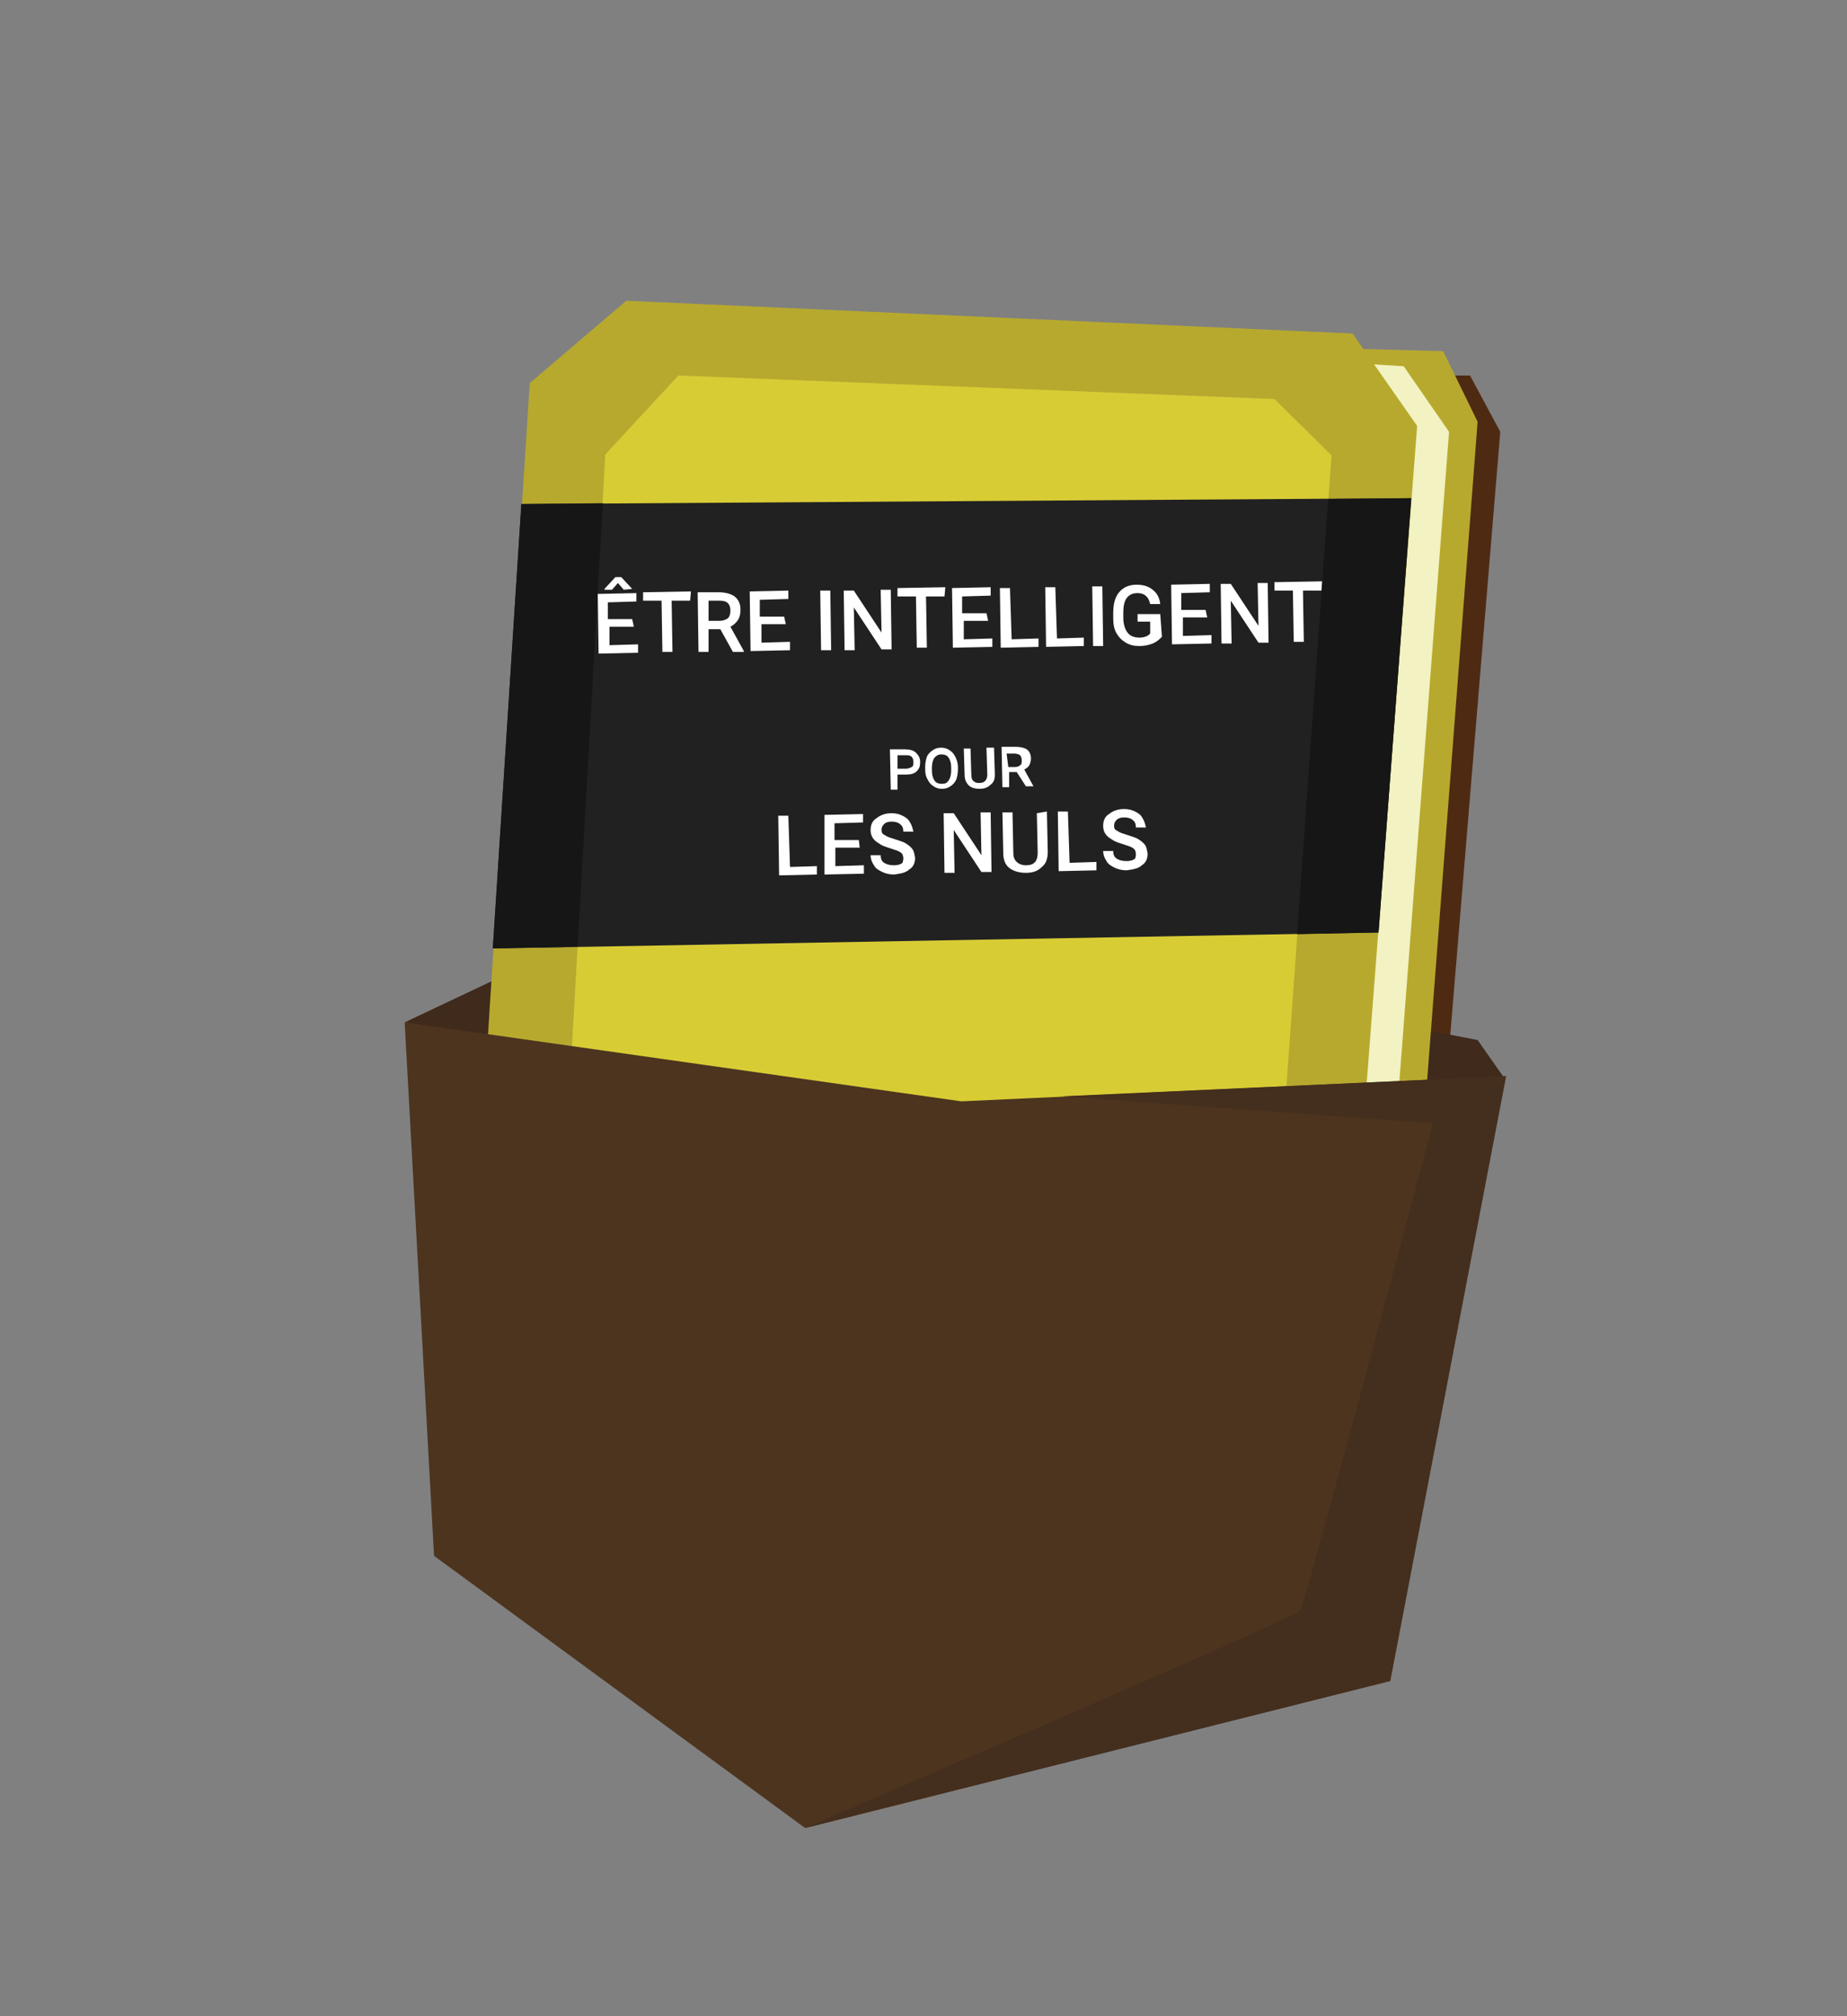 <?xml version="1.0" encoding="utf-8"?>
<!-- Generator: Adobe Illustrator 22.1.0, SVG Export Plug-In . SVG Version: 6.00 Build 0)  -->
<svg version="1.1" id="Layer_2_1_" xmlns="http://www.w3.org/2000/svg" xmlns:xlink="http://www.w3.org/1999/xlink" x="0px" y="0px"
	 viewBox="0 0 220 240" style="enable-background:new 0 0 220 240;" xml:space="preserve">
<rect x="0" y="0" width="220" height="240" fill="#808080" stroke="none"/>
<style type="text/css">
	.st0{fill:#4F2A12;}
	.st1{fill:#3F2A1B;}
	.st2{fill:#B7A92E;}
	.st3{fill:#F2F2C2;}
	.st4{fill:#D8CC35;}
	.st5{fill:#212121;}
	.st6{fill:#FFFFFF;}
	.st7{fill:#161616;}
	.st8{fill:#4C341F;}
	.st9{fill:#442E1D;}
</style>
<polygon class="st0" points="171.4,139.4 178.7,51.4 175.1,44.7 161.5,44.7 158.6,139.9 "/>
<polyline class="st1" points="48.2,121.7 61.1,115.6 72.1,116 66.9,125.5 48.2,121.7 "/>
<polygon class="st1" points="176,123.8 170.3,122.7 167.8,130.1 179.3,128.5 "/>
<g>
	<g>
		<g>
			<polygon class="st2" points="65.3,121.9 69.7,52.9 81.5,39.4 171.9,41.8 176,50.2 167.1,166.3 			"/>
			<polygon class="st3" points="62.1,120.5 66.5,51.5 78.3,38 167.2,43.6 172.6,51.4 163.8,166.4 			"/>
			<polygon class="st2" points="55.3,167.2 63.1,45.6 74.6,35.8 161.1,39.7 168.8,50.7 159.9,166.5 			"/>
		</g>
		<polygon class="st4" points="66.9,146.4 72.1,54.1 80.8,44.7 151.8,47.5 158.6,54.2 151.7,150.7 		"/>
	</g>
	<polygon class="st5" points="62.1,60 168.1,59.3 164.2,111 58.7,112.9 	"/>
	<g>
		<path class="st6" d="M75.5,74.6l-2.9,0l0,2.2l3.4-0.1l0,1l-4.7,0.1l-0.1-7.1l4.6-0.1l0,1l-3.4,0.1l0,2l2.9,0L75.5,74.6z
			 M75.3,70.1L75.3,70.1l-1,0.1l-0.7-0.8l-0.7,0.8l-0.9,0l0-0.1l1.3-1.4l0.7,0L75.3,70.1z"/>
		<path class="st6" d="M82.2,71.5l-2.2,0l0.1,6.1l-1.2,0l-0.1-6.1l-2.2,0l0-1l5.7-0.1L82.2,71.5z"/>
		<path class="st6" d="M85.8,74.9l-1.4,0l0,2.7l-1.2,0l-0.1-7.1l2.5,0c0.8,0,1.5,0.2,1.9,0.5c0.5,0.4,0.7,0.9,0.7,1.6
			c0,0.5-0.1,0.9-0.3,1.2c-0.2,0.3-0.5,0.6-0.9,0.8l1.6,2.9l0,0.1l-1.3,0L85.8,74.9z M84.4,73.9l1.3,0c0.4,0,0.7-0.1,1-0.3
			c0.2-0.2,0.3-0.5,0.3-0.9c0-0.4-0.1-0.7-0.3-0.9c-0.2-0.2-0.5-0.3-1-0.3l-1.3,0L84.4,73.9z"/>
		<path class="st6" d="M93.6,74.3l-2.9,0l0,2.2l3.4-0.1l0,1l-4.7,0.1l-0.1-7.1l4.6-0.1l0,1l-3.4,0.1l0,2l2.9,0L93.6,74.3z"/>
		<path class="st6" d="M99,77.4l-1.2,0l-0.1-7.1l1.2,0L99,77.4z"/>
		<path class="st6" d="M106.2,77.3l-1.2,0l-3.3-5l0.1,5.1l-1.2,0l-0.1-7.1l1.2,0l3.3,5l-0.1-5.1l1.2,0L106.2,77.3z"/>
		<path class="st6" d="M112.5,71l-2.2,0l0.1,6.1l-1.2,0l-0.1-6.1l-2.2,0l0-1l5.7-0.1L112.5,71z"/>
		<path class="st6" d="M117.7,73.9l-2.9,0l0,2.2l3.4-0.1l0,1l-4.7,0.1l-0.1-7.1l4.6-0.1l0,1l-3.4,0.1l0,2l2.9,0L117.7,73.9z"/>
		<path class="st6" d="M120.5,76.1l3.2-0.1l0,1l-4.5,0.1l-0.1-7.1l1.2,0L120.5,76.1z"/>
		<path class="st6" d="M125.9,76l3.2-0.1l0,1l-4.5,0.1l-0.1-7.1l1.2,0L125.9,76z"/>
		<path class="st6" d="M131.4,76.9l-1.2,0l-0.1-7.1l1.2,0L131.4,76.9z"/>
		<path class="st6" d="M138.4,75.8c-0.3,0.3-0.6,0.6-1.1,0.8c-0.5,0.2-1,0.3-1.6,0.3c-0.6,0-1.1-0.1-1.6-0.4
			c-0.5-0.3-0.8-0.6-1.1-1.1c-0.3-0.5-0.4-1.1-0.4-1.8l0-0.6c0-1.1,0.2-1.9,0.7-2.5c0.5-0.6,1.2-0.9,2.1-0.9c0.8,0,1.4,0.2,1.9,0.6
			c0.5,0.4,0.8,0.9,0.9,1.7l-1.2,0c-0.2-0.9-0.7-1.3-1.5-1.3c-0.6,0-1,0.2-1.3,0.6c-0.3,0.4-0.4,1-0.4,1.8l0,0.5
			c0,0.8,0.2,1.4,0.5,1.8c0.3,0.4,0.8,0.6,1.4,0.6c0.6,0,1.1-0.2,1.3-0.5l0-1.4l-1.5,0l0-0.9l2.7,0L138.4,75.8z"/>
		<path class="st6" d="M143.8,73.5l-2.9,0l0,2.2l3.4-0.1l0,1l-4.7,0.1l-0.1-7.1l4.6-0.1l0,1l-3.4,0.1l0,2l2.9,0L143.8,73.5z"/>
		<path class="st6" d="M151.1,76.5l-1.2,0l-3.3-5l0.1,5.1l-1.2,0l-0.1-7.1l1.2,0l3.3,5l-0.1-5.1l1.2,0L151.1,76.5z"/>
		<path class="st6" d="M157.4,70.3l-2.2,0l0.1,6.1l-1.2,0l-0.1-6.1l-2.2,0l0-1l5.7-0.1L157.4,70.3z"/>
		<path class="st6" d="M106.9,92.2l0,1.8l-0.8,0l-0.1-4.8l1.8,0c0.5,0,1,0.1,1.3,0.4c0.3,0.3,0.5,0.6,0.5,1.1c0,0.5-0.1,0.8-0.4,1.1
			c-0.3,0.3-0.7,0.4-1.3,0.4L106.9,92.2z M106.9,91.5l1,0c0.3,0,0.5-0.1,0.7-0.2c0.2-0.1,0.2-0.3,0.2-0.6c0-0.3-0.1-0.5-0.2-0.6
			c-0.2-0.2-0.4-0.2-0.7-0.2l-1,0L106.9,91.5z"/>
		<path class="st6" d="M114.1,91.6c0,0.5-0.1,0.9-0.2,1.2c-0.2,0.4-0.4,0.6-0.7,0.8c-0.3,0.2-0.6,0.3-1,0.3c-0.4,0-0.7-0.1-1-0.3
			c-0.3-0.2-0.5-0.4-0.7-0.8c-0.2-0.3-0.3-0.7-0.3-1.2l0-0.3c0-0.5,0.1-0.9,0.2-1.2s0.4-0.6,0.7-0.8s0.6-0.3,1-0.3s0.7,0.1,1,0.3
			c0.3,0.2,0.5,0.4,0.7,0.8s0.3,0.8,0.3,1.2L114.1,91.6z M113.3,91.4c0-0.5-0.1-0.9-0.3-1.2c-0.2-0.3-0.5-0.4-0.9-0.4
			c-0.4,0-0.6,0.2-0.8,0.4c-0.2,0.3-0.3,0.7-0.3,1.2l0,0.3c0,0.5,0.1,0.9,0.3,1.2s0.5,0.4,0.9,0.4c0.4,0,0.6-0.1,0.8-0.4
			c0.2-0.3,0.3-0.7,0.3-1.2L113.3,91.4z"/>
		<path class="st6" d="M118.4,89l0.1,3.2c0,0.5-0.1,0.9-0.5,1.2c-0.3,0.3-0.7,0.5-1.3,0.5c-0.5,0-1-0.1-1.3-0.4
			c-0.3-0.3-0.5-0.7-0.5-1.2l-0.1-3.2l0.8,0l0.1,3.2c0,0.3,0.1,0.6,0.3,0.7c0.2,0.2,0.4,0.2,0.7,0.2c0.6,0,0.9-0.4,0.9-1l-0.1-3.2
			L118.4,89z"/>
		<path class="st6" d="M121.1,91.9l-0.9,0l0,1.8l-0.8,0l-0.1-4.8l1.7,0c0.5,0,1,0.1,1.3,0.3c0.3,0.2,0.5,0.6,0.5,1.1
			c0,0.3-0.1,0.6-0.2,0.8c-0.1,0.2-0.4,0.4-0.6,0.5l1.1,2l0,0l-0.9,0L121.1,91.9z M120.1,91.3l0.8,0c0.3,0,0.5-0.1,0.6-0.2
			c0.2-0.1,0.2-0.3,0.2-0.6c0-0.3-0.1-0.5-0.2-0.6c-0.1-0.1-0.4-0.2-0.7-0.2l-0.9,0L120.1,91.3z"/>
		<path class="st6" d="M94.1,103.2l3.2-0.1l0,1l-4.5,0.1l-0.1-7.1l1.2,0L94.1,103.2z"/>
		<path class="st6" d="M102.4,100.9l-2.9,0l0,2.2l3.4-0.1l0,1l-4.7,0.1L98.2,97l4.6-0.1l0,1L99.4,98l0,2l2.9,0L102.4,100.9z"/>
		<path class="st6" d="M107.6,102.2c0-0.3-0.1-0.6-0.3-0.7c-0.2-0.2-0.6-0.3-1.2-0.5c-0.6-0.2-1-0.3-1.4-0.6c-0.7-0.4-1-0.9-1-1.6
			c0-0.6,0.2-1.1,0.7-1.4c0.5-0.4,1.1-0.6,1.8-0.6c0.5,0,0.9,0.1,1.3,0.3c0.4,0.2,0.7,0.4,0.9,0.8c0.2,0.3,0.3,0.7,0.4,1.1l-1.2,0
			c0-0.4-0.1-0.7-0.4-0.9c-0.2-0.2-0.6-0.3-1-0.3c-0.4,0-0.7,0.1-0.9,0.3c-0.2,0.2-0.3,0.4-0.3,0.7c0,0.3,0.1,0.5,0.4,0.6
			c0.2,0.2,0.6,0.3,1.2,0.5c0.6,0.2,1,0.3,1.3,0.5c0.3,0.2,0.6,0.4,0.8,0.7c0.2,0.3,0.2,0.6,0.3,1c0,0.6-0.2,1.1-0.7,1.4
			c-0.4,0.4-1.1,0.5-1.8,0.6c-0.5,0-1-0.1-1.4-0.3c-0.4-0.2-0.8-0.4-1-0.8c-0.2-0.3-0.4-0.7-0.4-1.2l1.2,0c0,0.4,0.1,0.7,0.4,0.9
			c0.3,0.2,0.7,0.3,1.2,0.3c0.4,0,0.8-0.1,1-0.3C107.5,102.7,107.6,102.4,107.6,102.2z"/>
		<path class="st6" d="M118.1,103.8l-1.2,0l-3.3-5l0.1,5.1l-1.2,0l-0.1-7.1l1.2,0l3.3,5l-0.1-5.1l1.2,0L118.1,103.8z"/>
		<path class="st6" d="M124.7,96.6l0.1,4.8c0,0.8-0.2,1.4-0.7,1.8c-0.5,0.5-1.1,0.7-1.9,0.7c-0.8,0-1.5-0.2-2-0.6
			c-0.5-0.4-0.7-1-0.7-1.8l-0.1-4.8l1.2,0l0.1,4.8c0,0.5,0.1,0.8,0.4,1.1c0.2,0.2,0.6,0.4,1.1,0.4c1,0,1.4-0.5,1.4-1.5l-0.1-4.7
			L124.7,96.6z"/>
		<path class="st6" d="M127.4,102.7l3.2-0.1l0,1l-4.5,0.1l-0.1-7.1l1.2,0L127.4,102.7z"/>
		<path class="st6" d="M135.3,101.7c0-0.3-0.1-0.6-0.3-0.7c-0.2-0.2-0.6-0.3-1.2-0.5c-0.6-0.2-1-0.3-1.4-0.6c-0.7-0.4-1-0.9-1-1.6
			c0-0.6,0.2-1.1,0.7-1.4c0.5-0.4,1.1-0.6,1.8-0.6c0.5,0,0.9,0.1,1.3,0.3c0.4,0.2,0.7,0.4,0.9,0.8c0.2,0.3,0.3,0.7,0.4,1.1l-1.2,0
			c0-0.4-0.1-0.7-0.4-0.9c-0.2-0.2-0.6-0.3-1-0.3c-0.4,0-0.7,0.1-0.9,0.3s-0.3,0.4-0.3,0.7c0,0.3,0.1,0.5,0.4,0.6
			c0.2,0.2,0.6,0.3,1.2,0.5c0.6,0.2,1,0.3,1.3,0.5c0.3,0.2,0.6,0.4,0.8,0.7c0.2,0.3,0.2,0.6,0.3,1c0,0.6-0.2,1.1-0.7,1.4
			c-0.4,0.4-1.1,0.5-1.8,0.6c-0.5,0-1-0.1-1.4-0.3c-0.4-0.2-0.8-0.4-1-0.8c-0.2-0.3-0.4-0.7-0.4-1.2l1.2,0c0,0.4,0.1,0.7,0.4,0.9
			c0.3,0.2,0.7,0.3,1.2,0.3c0.4,0,0.8-0.1,1-0.3C135.2,102.2,135.3,102,135.3,101.7z"/>
	</g>
	<polygon class="st7" points="158.2,59.4 154.5,111.2 164.2,111 168.1,59.3 	"/>
	<polygon class="st7" points="71.8,59.9 68.8,112.7 58.7,112.9 62.1,60 	"/>
</g>
<polygon class="st8" points="48.2,121.7 51.7,185.2 95.9,217.6 165.5,200.1 179.3,128.1 114.5,131.1 "/>
<path class="st9" d="M95.9,217.6c0,0,58.4-25,59-25.9c0.6-0.9,15.8-58,15.8-58l-44.2-3.2l52.9-2.4l-13.8,72L95.9,217.6z"/>
</svg>

